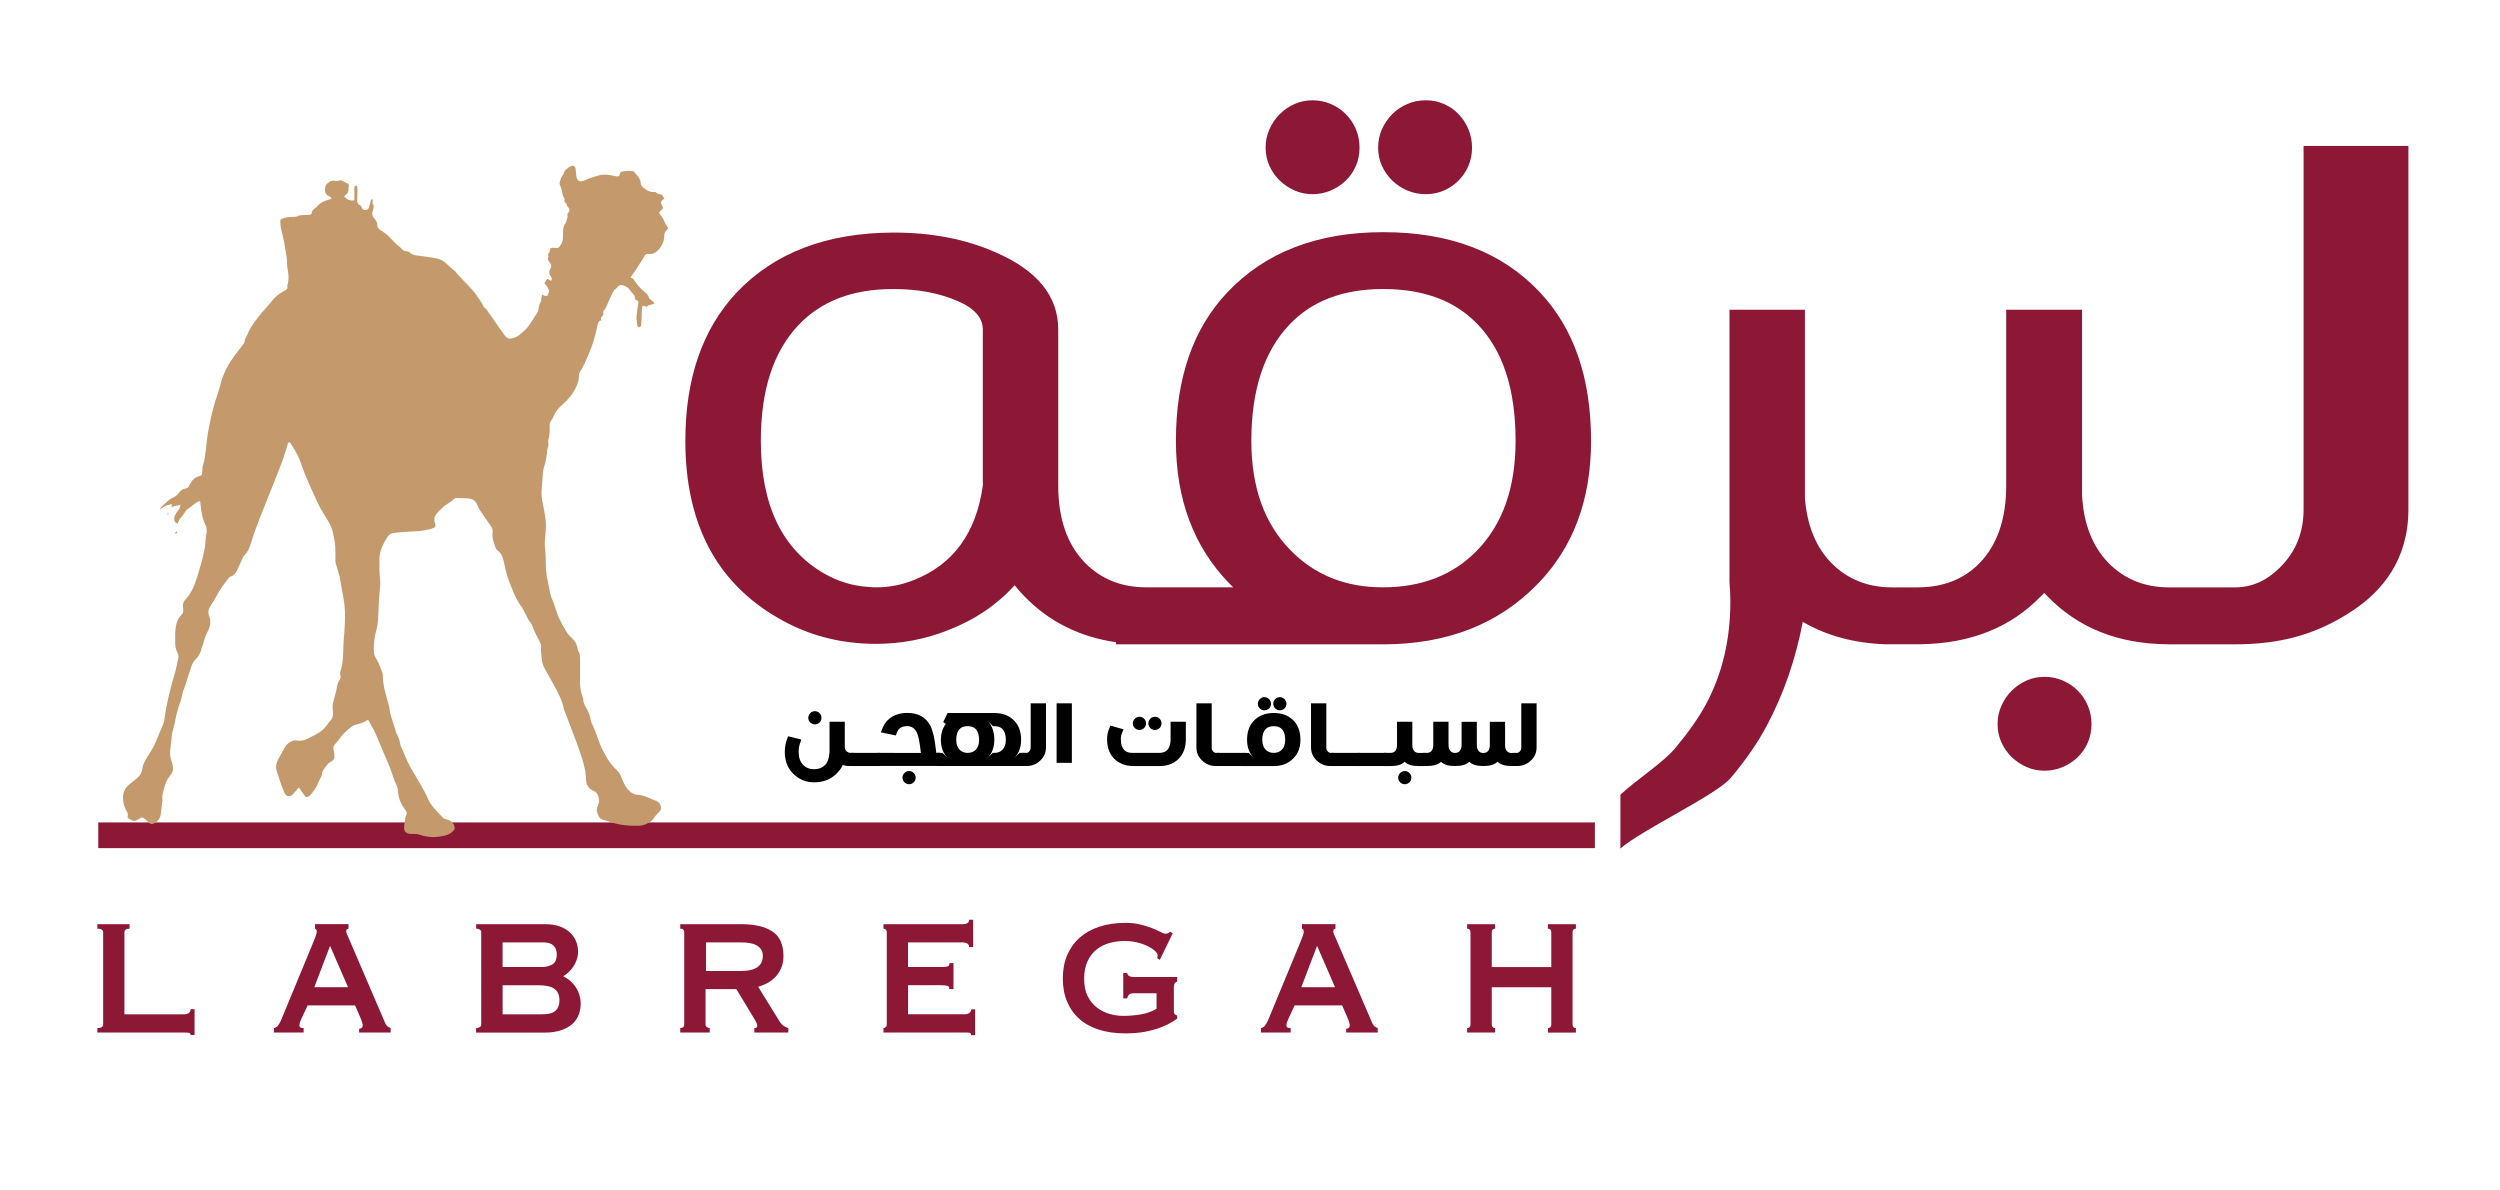 <?xml version="1.0" encoding="utf-8"?>
<!-- Generator: Adobe Illustrator 24.3.0, SVG Export Plug-In . SVG Version: 6.00 Build 0)  -->
<svg version="1.1" id="Layer_1" xmlns="http://www.w3.org/2000/svg" xmlns:xlink="http://www.w3.org/1999/xlink" x="0px" y="0px"
	 viewBox="0 0 595.28 283.46" style="enable-background:new 0 0 595.28 283.46;" xml:space="preserve">
<style type="text/css">
	.st0{fill:#8D1836;}
	.st1{fill:#C49A6C;}
</style>
<path class="st0" d="M304.74,43.01c1.03,0.99,2.21,1.78,3.54,2.36c1.33,0.58,2.75,0.87,4.26,0.87c1.5,0,2.94-0.29,4.31-0.87
	c1.37-0.58,2.57-1.37,3.59-2.36c1.03-0.99,1.83-2.16,2.41-3.49c0.58-1.33,0.87-2.79,0.87-4.36c0-1.57-0.29-3.04-0.87-4.41
	c-0.58-1.37-1.39-2.57-2.41-3.59c-1.03-1.03-2.22-1.83-3.59-2.41c-1.37-0.58-2.81-0.87-4.31-0.87c-1.51,0-2.93,0.29-4.26,0.87
	c-1.33,0.58-2.51,1.39-3.54,2.41c-1.03,1.03-1.85,2.22-2.46,3.59c-0.62,1.37-0.92,2.84-0.92,4.41c0,1.57,0.31,3.03,0.92,4.36
	C302.89,40.85,303.71,42.02,304.74,43.01z"/>
<path class="st0" d="M329.37,55.28c-15.74,0-28.12,4.79-37.16,14.37C284.07,78.27,280,90.04,280,104.95
	c0,13.89,4.21,25.18,12.62,33.87c0.34,0.34,0.68,0.68,1.03,1.03h-20.73c-5.89,0-10.74-1.95-14.58-5.85
	c-4.24-4.38-6.36-10.5-6.36-18.37V78.47c0-7.94-4.96-14.06-14.88-18.37c-7.12-3.15-15.19-4.72-24.22-4.72h-0.31
	c-15.81,0.07-28.19,4.82-37.16,14.27c-8.14,8.69-12.22,20.46-12.22,35.31c0,19.64,7.36,33.7,22.07,42.19
	c6.09,3.56,12.76,5.58,20.02,6.06c1.09,0.07,2.19,0.1,3.28,0.1c6.02,0,11.77-1.09,17.24-3.28c6.23-2.39,11.5-5.95,15.81-10.67
	c0.68,0.89,1.44,1.74,2.26,2.57c5.85,6.07,13.14,9.72,21.86,10.99v0.51h63.54c15.26,0,27.54-4.79,36.85-14.37
	c8.48-8.69,12.73-20.05,12.73-34.08c0-14.99-4.07-26.79-12.21-35.41C357.67,60.03,345.25,55.28,329.37,55.28z M234.02,115.63
	c-1.57,11.29-7.05,18.78-16.42,22.48c-2.87,1.16-5.85,1.74-8.93,1.74c-0.62,0-1.23-0.03-1.85-0.1c-3.69-0.21-7.22-1.27-10.57-3.18
	c-10.06-5.81-15.09-16.35-15.09-31.61c0-12.04,2.98-21.21,8.93-27.51c5.41-5.75,12.9-8.62,22.48-8.62h0.31
	c5.75,0,10.81,0.96,15.19,2.87c3.97,1.71,5.95,3.97,5.95,6.77V115.63z M351.65,131.13c-5.68,5.82-13.14,8.72-22.38,8.72
	c-8.97,0-16.32-2.98-22.07-8.93c-6.16-6.29-9.24-14.95-9.24-25.97c0-12.04,3.01-21.25,9.03-27.61c5.34-5.68,12.79-8.52,22.38-8.52
	c9.72,0,17.24,2.84,22.58,8.52c5.95,6.23,8.93,15.43,8.93,27.61C360.88,116.11,357.81,124.83,351.65,131.13z"/>
<path class="st0" d="M331.53,43.01c1.03,0.99,2.22,1.78,3.59,2.36c1.37,0.58,2.84,0.87,4.41,0.87c1.5,0,2.93-0.29,4.26-0.87
	c1.34-0.58,2.5-1.37,3.49-2.36c0.99-0.99,1.78-2.16,2.36-3.49c0.58-1.33,0.87-2.79,0.87-4.36c0-1.57-0.29-3.04-0.87-4.41
	c-0.58-1.37-1.37-2.57-2.36-3.59c-0.99-1.03-2.16-1.83-3.49-2.41c-1.33-0.58-2.75-0.87-4.26-0.87c-1.57,0-3.05,0.29-4.41,0.87
	c-1.37,0.58-2.57,1.39-3.59,2.41c-1.03,1.03-1.85,2.22-2.46,3.59c-0.62,1.37-0.92,2.84-0.92,4.41c0,1.57,0.31,3.03,0.92,4.36
	C329.68,40.85,330.5,42.02,331.53,43.01z"/>
<path class="st0" d="M494.73,164.44c-1.03-1.03-2.22-1.83-3.59-2.41c-1.37-0.58-2.81-0.87-4.31-0.87c-1.51,0-2.93,0.29-4.26,0.87
	c-1.33,0.58-2.51,1.39-3.54,2.41c-1.03,1.03-1.85,2.22-2.46,3.59c-0.62,1.37-0.92,2.84-0.92,4.41c0,1.57,0.31,3.03,0.92,4.36
	c0.62,1.33,1.44,2.5,2.46,3.49c1.03,0.99,2.21,1.78,3.54,2.36c1.33,0.58,2.75,0.87,4.26,0.87c1.5,0,2.94-0.29,4.31-0.87
	c1.37-0.58,2.57-1.37,3.59-2.36c1.03-0.99,1.83-2.16,2.41-3.49c0.58-1.33,0.87-2.79,0.87-4.36c0-1.57-0.29-3.05-0.87-4.41
	C496.56,166.67,495.76,165.47,494.73,164.44z"/>
<path class="st0" d="M548.51,34.75v86.53c0,5.54-1.88,10.16-5.64,13.86c-3.15,3.15-6.71,4.72-10.67,4.72h-8.83h-6.88
	c-5.82,0-10.64-1.95-14.47-5.85c-3.83-3.97-5.92-9.37-6.26-16.22V73.75h-18.06v41.88c0,7.94-2.12,14.1-6.36,18.48
	c-3.76,3.83-8.69,5.75-14.78,5.75h-6.06c-5.82,0-10.64-1.95-14.47-5.85c-3.7-3.83-5.78-9-6.26-15.5V73.75h-17.96v64.87
	c0.14,1.57,0.21,3.11,0.21,4.62c0,9.1-1.95,17.28-5.85,24.53c-1.71,3.15-4.11,6.57-7.19,10.26c-2.94,3.56-8.9,7.29-13.14,11.19
	v12.84c4.65-4.24,22.93-12.8,26.28-16.84c3.63-4.31,6.5-8.49,8.62-12.52c3.97-7.46,6.81-15.67,8.52-24.63
	c5.61,3.28,12.15,5.06,19.6,5.34h1.23h6.47h0.72v-0.01c11.84-0.15,21.39-3.93,28.64-11.38l0.82-0.82l0.72,0.72
	c7.33,7.6,16.91,11.42,28.74,11.49v0.01h0.31h6.88h8.83c9.92,0,19.02-1.94,28.33-8.26c6.43-4.36,12.92-11.64,12.92-23.87V34.75
	H548.51z"/>
<g>
	<path d="M201.14,177.7c0.02,0.55,0.15,0.93,0.38,1.13c0.28,0.29,0.64,0.44,1.07,0.44h0.65v3.13h-0.84
		c-0.71,0.02-1.29-0.07-1.75-0.29c-0.13,0.52-0.6,1.21-1.42,2.05c-1.38,1.41-3.18,2.12-5.42,2.12c-1.97,0-3.65-0.72-5.04-2.15
		c-1.27-1.31-1.9-3.01-1.9-5.08c0-0.55,0.04-1.08,0.13-1.59c0.08-0.51,0.29-1.23,0.65-2.15l3.15,0.79c-0.31,0.85-0.49,1.44-0.54,1.8
		c-0.06,0.36-0.09,0.75-0.09,1.15c0,1.32,0.35,2.34,1.06,3.07c0.67,0.69,1.53,1.04,2.59,1.04c1.1,0,1.98-0.34,2.64-1.01
		c0.63-0.64,0.98-1.67,1.06-3.09v-7.2h3.63V177.7z M192.46,170.92c0-0.21,0.04-0.42,0.13-0.61c0.08-0.19,0.2-0.36,0.35-0.51
		c0.15-0.15,0.31-0.26,0.5-0.34c0.19-0.08,0.39-0.12,0.59-0.12s0.41,0.04,0.6,0.12c0.19,0.08,0.36,0.19,0.51,0.34
		c0.15,0.15,0.26,0.32,0.34,0.51c0.08,0.19,0.12,0.4,0.12,0.61c0,0.22-0.04,0.43-0.12,0.62c-0.08,0.19-0.19,0.35-0.34,0.49
		c-0.15,0.14-0.32,0.25-0.51,0.33s-0.39,0.12-0.6,0.12s-0.41-0.04-0.59-0.12c-0.19-0.08-0.36-0.19-0.5-0.33
		c-0.15-0.14-0.26-0.3-0.35-0.49C192.51,171.34,192.46,171.14,192.46,170.92z"/>
	<path d="M209.48,179.27v3.13h-6.82v-3.13H209.48z"/>
	<path d="M208.91,182.4v-3.13l10.37,0.01l-0.05-0.35c-0.23-2.11-0.51-3.56-0.85-4.36c-0.48-1.11-1.27-1.67-2.37-1.67
		c-0.42,0-0.8,0.06-1.13,0.17c-0.29,0.11-0.54,0.26-0.75,0.46c-0.12,0.12-0.23,0.25-0.32,0.4c-0.11,0.16-0.28,0.56-0.51,1.19
		l-3.56-0.74c0.38-0.98,0.67-1.64,0.89-1.98c0.22-0.35,0.48-0.67,0.77-0.95c0.58-0.57,1.27-0.99,2.07-1.28
		c0.78-0.28,1.62-0.42,2.54-0.42c2.6,0,4.44,1.01,5.51,3.04c0.59,1.13,1.04,3.07,1.34,5.81l0.07,0.65h0.84v3.13H208.91z
		 M214.89,185.17c0-0.22,0.04-0.42,0.13-0.61c0.08-0.19,0.2-0.36,0.35-0.51c0.15-0.15,0.31-0.26,0.5-0.34
		c0.19-0.08,0.39-0.12,0.59-0.12s0.41,0.04,0.6,0.12c0.19,0.08,0.36,0.19,0.51,0.34c0.15,0.15,0.26,0.32,0.34,0.51
		c0.08,0.19,0.12,0.4,0.12,0.61c0,0.22-0.04,0.43-0.12,0.62s-0.19,0.35-0.34,0.49c-0.15,0.14-0.31,0.25-0.51,0.33
		c-0.19,0.08-0.39,0.12-0.6,0.12s-0.41-0.04-0.59-0.12c-0.19-0.08-0.36-0.19-0.5-0.33c-0.15-0.14-0.26-0.3-0.35-0.49
		S214.89,185.39,214.89,185.17z"/>
	<path d="M242.75,179.27h1.23v3.13h-20.8v-3.13h1.24l1.26,1.26c-1.1-1.14-1.65-2.59-1.65-4.37c0.02-1.54,0.41-2.8,1.18-3.78
		l-0.62-0.45l1.05-2.15h11.15c2,0,3.58,0.62,4.75,1.87c1.07,1.12,1.6,2.63,1.6,4.52c0,1.77-0.55,3.23-1.65,4.37
		C241.5,180.52,241.91,180.1,242.75,179.27z M232.35,173.61c-0.45-0.47-1.1-0.7-1.96-0.7c-0.85,0-1.49,0.23-1.92,0.7
		c-0.52,0.56-0.78,1.41-0.78,2.55c0,1.02,0.27,1.81,0.8,2.35c0.49,0.51,1.13,0.76,1.9,0.76c0.81,0,1.46-0.25,1.95-0.74
		c0.53-0.55,0.8-1.34,0.8-2.37C233.12,175.01,232.86,174.16,232.35,173.61z M236.38,179.27h0.43c0.78,0,1.41-0.25,1.9-0.76
		c0.53-0.54,0.79-1.33,0.79-2.35c0-1.14-0.26-1.99-0.78-2.55c-0.44-0.47-1.08-0.7-1.92-0.7h-0.36l-1.29-1.29
		c1.08,1.13,1.61,2.64,1.61,4.54c0,1.8-0.55,3.26-1.66,4.39L236.38,179.27z"/>
	<path d="M249.06,167.47v10.52c0,1.18-0.43,2.19-1.28,3.03c-0.91,0.92-2.04,1.38-3.38,1.38h-0.99v-3.13h0.99
		c0.22,0,0.43-0.1,0.63-0.3c0.26-0.25,0.39-0.58,0.39-0.98v-10.52H249.06z"/>
	<path d="M255.22,167.47v14.17h-3.63v-14.17H255.22z"/>
	<path d="M266.96,175.19c-0.05,0.25-0.07,0.53-0.07,0.84c0,1.14,0.26,1.98,0.78,2.54c0.45,0.47,1.09,0.7,1.94,0.7h6.4
		c0.85,0,1.49-0.23,1.94-0.7c0.52-0.55,0.78-1.4,0.78-2.54v-4.18h3.63v4.18c0,1.88-0.53,3.39-1.59,4.52
		c-1.17,1.24-2.75,1.86-4.76,1.86h-6.05c-2.01,0-3.59-0.62-4.76-1.86c-1.06-1.13-1.59-2.63-1.59-4.52c0-0.45,0.04-0.9,0.12-1.34
		c0.08-0.45,0.3-1.09,0.66-1.92l3.13,0.89C267.19,174.43,267.01,174.94,266.96,175.19z M269.74,172.25c0-0.21,0.04-0.42,0.13-0.61
		c0.08-0.19,0.2-0.36,0.35-0.51c0.15-0.15,0.31-0.26,0.5-0.34c0.19-0.08,0.39-0.12,0.59-0.12s0.41,0.04,0.6,0.12
		s0.36,0.19,0.51,0.34c0.15,0.15,0.26,0.32,0.34,0.51c0.08,0.19,0.12,0.4,0.12,0.61c0,0.22-0.04,0.43-0.12,0.62
		s-0.19,0.35-0.34,0.49c-0.15,0.14-0.32,0.25-0.51,0.33s-0.39,0.12-0.6,0.12s-0.41-0.04-0.59-0.12c-0.19-0.08-0.36-0.19-0.5-0.33
		c-0.15-0.14-0.26-0.3-0.35-0.49S269.74,172.47,269.74,172.25z M273.43,172.25c0-0.21,0.04-0.42,0.13-0.61
		c0.08-0.19,0.2-0.36,0.35-0.51c0.15-0.15,0.31-0.26,0.5-0.34c0.19-0.08,0.39-0.12,0.59-0.12s0.41,0.04,0.6,0.12
		c0.19,0.08,0.36,0.19,0.51,0.34c0.15,0.15,0.26,0.32,0.34,0.51c0.08,0.19,0.12,0.4,0.12,0.61c0,0.22-0.04,0.43-0.12,0.62
		s-0.19,0.35-0.34,0.49c-0.15,0.14-0.31,0.25-0.51,0.33c-0.19,0.08-0.39,0.12-0.6,0.12s-0.41-0.04-0.59-0.12
		c-0.19-0.08-0.36-0.19-0.5-0.33c-0.15-0.14-0.26-0.3-0.35-0.49S273.43,172.47,273.43,172.25z"/>
	<path d="M288.52,167.47v10.52c0,0.4,0.13,0.73,0.39,0.98c0.2,0.2,0.41,0.3,0.63,0.3h0.81v3.13h-0.81c-1.34,0-2.46-0.46-3.38-1.38
		c-0.85-0.85-1.28-1.86-1.28-3.03v-10.52H288.52z"/>
	<path d="M296.6,179.27v3.13h-6.82v-3.13H296.6z"/>
	<path d="M297.33,179.27c0.84,0.83,1.26,1.25,1.26,1.26c-1.1-1.14-1.65-2.59-1.65-4.37c0-1.89,0.53-3.4,1.59-4.52
		c1.17-1.24,2.76-1.87,4.76-1.87c2.01,0,3.6,0.62,4.77,1.86c1.06,1.12,1.59,2.63,1.59,4.53c0,1.8-0.55,3.26-1.66,4.39
		c-1.2,1.24-2.77,1.86-4.71,1.86h-7.25v-3.13H297.33z M299.5,167.58c0-0.21,0.04-0.42,0.13-0.61c0.08-0.19,0.2-0.36,0.35-0.51
		c0.15-0.15,0.31-0.26,0.5-0.34s0.39-0.12,0.59-0.12c0.21,0,0.41,0.04,0.6,0.12c0.19,0.08,0.36,0.19,0.51,0.34
		c0.15,0.15,0.26,0.32,0.34,0.51c0.08,0.19,0.12,0.4,0.12,0.61c0,0.22-0.04,0.43-0.12,0.62c-0.08,0.19-0.19,0.35-0.34,0.49
		c-0.15,0.14-0.32,0.25-0.51,0.33c-0.19,0.08-0.39,0.12-0.6,0.12c-0.21,0-0.41-0.04-0.59-0.12c-0.19-0.08-0.36-0.19-0.5-0.33
		c-0.15-0.14-0.26-0.3-0.35-0.49C299.54,168.01,299.5,167.81,299.5,167.58z M305.23,173.61c-0.44-0.47-1.09-0.7-1.95-0.7
		c-0.84,0-1.49,0.23-1.92,0.7c-0.53,0.56-0.8,1.41-0.8,2.55c0,1.01,0.27,1.8,0.81,2.35c0.49,0.51,1.13,0.76,1.9,0.76
		c0.81,0,1.46-0.25,1.94-0.74c0.54-0.55,0.81-1.34,0.81-2.37C306.02,175.01,305.76,174.16,305.23,173.61z M303.18,167.58
		c0-0.21,0.04-0.42,0.13-0.61c0.08-0.19,0.2-0.36,0.35-0.51c0.15-0.15,0.31-0.26,0.5-0.34s0.39-0.12,0.59-0.12
		c0.21,0,0.41,0.04,0.6,0.12c0.19,0.08,0.36,0.19,0.51,0.34c0.15,0.15,0.26,0.32,0.34,0.51c0.08,0.19,0.12,0.4,0.12,0.61
		c0,0.22-0.04,0.43-0.12,0.62c-0.08,0.19-0.19,0.35-0.34,0.49c-0.15,0.14-0.32,0.25-0.51,0.33c-0.19,0.08-0.39,0.12-0.6,0.12
		c-0.21,0-0.41-0.04-0.59-0.12c-0.19-0.08-0.36-0.19-0.5-0.33c-0.15-0.14-0.26-0.3-0.35-0.49
		C303.22,168.01,303.18,167.81,303.18,167.58z"/>
	<path d="M315.81,167.47v10.52c0,0.4,0.13,0.73,0.39,0.98c0.2,0.2,0.41,0.3,0.63,0.3h0.81v3.13h-0.81c-1.34,0-2.46-0.46-3.38-1.38
		c-0.85-0.85-1.28-1.86-1.28-3.03v-10.52H315.81z"/>
	<path d="M323.89,179.27v3.13h-6.82v-3.13H323.89z"/>
	<path d="M330.14,179.27v3.13h-6.82v-3.13H330.14z"/>
	<path d="M329.56,182.4v-3.13h1.53c0.46,0,0.82-0.13,1.08-0.4c0.32-0.33,0.48-0.83,0.48-1.51v-5.51h3.64v5.73
		c0.03,0.55,0.19,0.98,0.47,1.28c0.27,0.28,0.62,0.42,1.05,0.42h1.58v3.13h-1.58c-1.58,0-2.69-0.35-3.34-1.04
		c-0.66,0.69-1.79,1.04-3.39,1.04H329.56z M332.92,185.17c0-0.22,0.04-0.42,0.13-0.61c0.08-0.19,0.2-0.36,0.35-0.51
		c0.15-0.15,0.31-0.26,0.5-0.34c0.19-0.08,0.39-0.12,0.59-0.12c0.21,0,0.41,0.04,0.6,0.12c0.19,0.08,0.36,0.19,0.51,0.34
		c0.15,0.15,0.26,0.32,0.34,0.51c0.08,0.19,0.12,0.4,0.12,0.61c0,0.22-0.04,0.43-0.12,0.62c-0.08,0.19-0.19,0.35-0.34,0.49
		c-0.15,0.14-0.31,0.25-0.51,0.33s-0.39,0.12-0.6,0.12c-0.21,0-0.41-0.04-0.59-0.12c-0.19-0.08-0.36-0.19-0.5-0.33
		c-0.15-0.14-0.26-0.3-0.35-0.49C332.97,185.6,332.92,185.39,332.92,185.17z"/>
	<path d="M360.81,179.27v3.13h-0.89c-1.58,0-2.69-0.35-3.34-1.04c-0.66,0.69-1.79,1.04-3.39,1.04c-1.58,0-2.68-0.34-3.32-1.01
		c-0.68,0.68-1.82,1.01-3.42,1.01c-1.58,0-2.68-0.34-3.32-1.01c-0.68,0.68-1.82,1.01-3.42,1.01h-0.89v-3.13h0.89
		c0.46,0,0.83-0.13,1.09-0.4c0.32-0.33,0.48-0.83,0.48-1.51v-5.51h3.63v5.51c0,0.67,0.16,1.17,0.48,1.5
		c0.27,0.28,0.62,0.42,1.05,0.42c0.46,0,0.82-0.13,1.08-0.4c0.33-0.34,0.5-0.84,0.5-1.51v-5.51h3.63v5.51c0,0.67,0.16,1.17,0.48,1.5
		c0.27,0.28,0.62,0.42,1.05,0.42c0.46,0,0.82-0.13,1.08-0.4c0.32-0.33,0.48-0.83,0.48-1.51v-5.51h3.64v5.73
		c0.03,0.55,0.19,0.98,0.47,1.28c0.27,0.28,0.62,0.42,1.05,0.42H360.81z"/>
	<path d="M365.88,167.47v10.52c0,1.18-0.43,2.19-1.28,3.03c-0.91,0.92-2.04,1.38-3.38,1.38h-0.99v-3.13h0.99
		c0.22,0,0.43-0.1,0.63-0.3c0.26-0.25,0.39-0.58,0.39-0.98v-10.52H365.88z"/>
</g>
<rect x="23.4" y="195.83" class="st0" width="356.36" height="6.12"/>
<path class="st1" d="M158.83,53.88c-0.18-0.25-0.38-0.5-0.48-0.78c-0.26-0.71-0.6-1.38-1.11-1.97c-0.38-0.44-0.3-0.7,0.18-1.07
	c0.51-0.39,0.55-0.71,0.17-1.25c-0.34-0.48-0.26-0.92,0.23-1.25c0.13-0.09,0.25-0.19,0.37-0.29c-0.23-0.33-0.42-0.6-0.66-0.95
	c-0.43-0.08-0.99-0.09-1.37-0.53c-0.06-0.07-0.23-0.08-0.35-0.07c-1.1,0.09-1.93-0.47-2.69-1.1c-0.28-0.23-0.6-0.63-0.57-0.92
	c0.06-0.46-0.13-0.79-0.29-1.16c-0.28-0.66-0.93-1.06-1.28-1.67c-0.03-0.05-0.13-0.08-0.2-0.09c-0.44-0.04-0.87-0.11-1.31-0.1
	c-0.39,0.01-0.77,0.11-1.16,0.15c-0.39,0.03-0.63,0.16-0.71,0.57c-0.11,0.57-0.31,0.68-0.92,0.58c-0.44-0.07-0.86-0.19-1.3-0.26
	c-1.02-0.17-2.02-0.23-3.05,0.1c-1,0.32-2.02,0.59-2.96,1.06c-0.19,0.1-0.41,0.17-0.62,0.23c-0.73,0.19-1.26-0.11-1.45-0.81
	c-0.05-0.2-0.09-0.41-0.11-0.62c-0.05-0.47-0.07-0.93-0.12-1.4c-0.09-0.73-0.67-1.04-1.3-0.64c-0.7,0.43-1.4,0.88-1.58,1.75
	c-0.02,0.11-0.11,0.21-0.18,0.3c-0.38,0.47-0.56,1.03-0.72,1.6c-0.09,0.32-0.06,0.58,0.08,0.88c0.17,0.36,0.33,0.74,0.39,1.13
	c0.11,0.65,0.19,1.29,0.59,1.85c0.07,0.1,0.08,0.28,0.06,0.41c-0.06,0.36-0.01,0.65,0.36,0.84c0.07,0.04,0.16,0.15,0.16,0.22
	c-0.04,0.39,0.25,0.58,0.46,0.84c0.31,0.38,0.3,0.77-0.03,1.15c-0.2,0.23-0.38,0.42-0.22,0.75c0.06,0.12-0.02,0.31-0.05,0.47
	c-0.03,0.16-0.08,0.31-0.13,0.46c-0.1,0.31-0.12,0.67-0.31,0.9c-0.65,0.77-0.56,1.66-0.59,2.54c-0.01,0.4,0.03,0.79-0.02,1.18
	c-0.1,0.84-0.5,1.55-1.15,2.14c-0.37-0.02-0.76-0.05-1.15-0.06c-0.55-0.01-0.83,0.15-0.83,0.67c0,0.41-0.21,0.63-0.43,0.81
	c0.03,0.32,0.14,0.62,0.04,0.81c-0.19,0.37-0.04,0.62,0.16,0.9c0.12,0.17,0.2,0.38,0.34,0.54c0.34,0.39,0.26,0.82,0.06,1.19
	c-0.35,0.64-0.44,1.23,0.04,1.85c0.24,0.31,0.42,0.7,0.1,1.08c-0.43,0.05-0.59-0.6-1.02-0.35c-0.2,0.33-0.37,0.62-0.57,0.96
	c0.18,0.21,0.38,0.42,0.55,0.64c0.46,0.6,0.71,1.23,0.35,1.97c-0.23,0.48-0.49,0.57-0.99,0.29c-0.12-0.06-0.24-0.12-0.43-0.21
	c-0.08,0.28-0.15,0.5-0.19,0.72c-0.06,0.32,0.01,0.7-0.15,0.96c-0.43,0.67-0.46,1.41-0.62,2.13c-0.06,0.26-0.22,0.51-0.36,0.75
	c-0.11,0.2-0.28,0.38-0.4,0.58c-0.77,1.2-1.44,2.47-2.54,3.45c-0.74,0.66-1.43,1.37-2.43,1.69c-1.22,0.39-1.64,0.26-2.37-0.72
	c-0.1-0.13-0.18-0.28-0.28-0.41c-0.41-0.58-0.83-1.16-1.24-1.74c-0.75-1.07-1.5-2.14-2.24-3.22c-0.25-0.37-0.44-0.78-0.88-1.02
	c-0.17-0.09-0.25-0.33-0.35-0.51c-0.18-0.3-0.33-0.62-0.52-0.91c-0.27-0.42-0.54-0.83-0.84-1.24c-0.4-0.56-0.79-1.13-1.25-1.64
	c-1.03-1.13-2.11-2.22-3.17-3.33c-0.21-0.23-0.4-0.48-0.6-0.72c-0.12-0.15-0.24-0.3-0.38-0.43c-0.65-0.57-1.34-1.1-1.95-1.71
	c-0.66-0.65-1.46-1.09-2.34-1.27c-1.55-0.32-3.14-0.52-4.71-0.72c-0.63-0.08-1.2-0.19-1.66-0.65c-0.22-0.23-0.49-0.32-0.84-0.35
	c-0.47-0.04-0.93-0.22-1.24-0.66c-0.2-0.28-0.53-0.47-0.8-0.71c-0.2-0.17-0.41-0.32-0.59-0.51c-0.49-0.5-0.98-1-1.45-1.52
	c-0.63-0.69-1.45-1.17-2.22-1.69c-0.4-0.27-0.66-0.59-0.65-1.03c0.02-0.63-0.24-1.15-0.65-1.59c-0.56-0.6-0.72-1.25-0.42-2.01
	c0.1-0.26,0.15-0.54,0.19-0.82c0.02-0.15,0.05-0.38-0.04-0.46c-0.32-0.3-0.25-0.63-0.18-0.98c0.03-0.14-0.04-0.29-0.06-0.43
	c-0.37,0.02-0.38,0.26-0.43,0.46c-0.13,0.48-0.23,0.96-0.38,1.44c-0.15,0.49-0.42,0.64-0.89,0.71c-0.49,0.07-0.62-0.24-0.81-0.56
	c-0.13-0.24-0.29-0.53-0.52-0.64c-0.47-0.25-0.63-0.58-0.61-1.07c0.04-0.92,0.06-1.83,0.07-2.75c0-0.21-0.03-0.43-0.11-0.62
	c-0.09-0.23-0.39-0.26-0.53-0.06c-0.09,0.12-0.12,0.3-0.12,0.46c0,0.8,0.02,1.6,0.03,2.4c0,0.18-0.04,0.35-0.07,0.52
	c-1.03,0.16-1.73-0.27-2.38-0.9c0.08-0.11,0.12-0.21,0.19-0.26c0.62-0.41,0.94-0.94,0.85-1.68c-0.01-0.11,0.04-0.23,0.06-0.35
	c0.09-0.56,0.02-0.68-0.51-0.94c-0.37-0.18-0.73-0.38-1.1-0.55c-0.27-0.12-0.54-0.2-0.83,0c-0.13,0.09-0.38,0.12-0.53,0.07
	c-0.89-0.26-1.61,0.05-2.19,0.65c-0.74,0.76-0.75,2.48,0.4,2.94c0.25,0.1,0.46,0.31,0.7,0.47c-0.11,0.12-0.15,0.19-0.21,0.22
	c-0.08,0.05-0.18,0.07-0.27,0.09c-1.14,0.29-2.18,0.72-2.95,1.63c-0.15,0.18-0.35,0.33-0.55,0.47c-0.42,0.29-0.73,0.63-0.78,1.14
	c-0.03,0.33-0.23,0.44-0.55,0.45c-0.61,0.02-1.23,0.03-1.84,0.07c-0.26,0.02-0.56,0.04-0.78,0.16c-0.43,0.24-0.88,0.26-1.35,0.26
	c-0.81-0.01-1.6,0.09-2.36,0.38c-0.62,0.24-0.6,0.23-0.59,0.86c0.03,1.76,0.71,3.4,0.97,5.12c0.18,1.16,0.41,2.31,0.56,3.48
	c0.11,0.89,0.02,1.8,0.21,2.67c0.27,1.27,0.31,2.51-0.07,3.75c-0.03,0.09-0.05,0.2-0.01,0.27c0.18,0.42-0.02,0.66-0.4,0.85
	c-0.2,0.1-0.37,0.24-0.56,0.35c-1.11,0.64-2.1,1.39-2.84,2.43c-0.28,0.39-0.6,0.74-0.92,1.1c-1.37,1.52-2.69,3.07-3.78,4.78
	c-0.27,0.42-0.5,0.86-0.72,1.31c-0.18,0.35-0.28,0.75-0.48,1.08c-0.24,0.41-0.5,0.78-0.49,1.29c0,0.22-0.2,0.47-0.36,0.68
	c-0.66,0.88-1.36,1.73-2.01,2.62c-1.46,2-2.63,4.14-3.27,6.52c-0.26,0.98-0.5,1.97-0.85,2.92c-1,2.72-1.56,5.54-2.11,8.36
	c-0.31,1.57-0.42,3.17-0.63,4.76c-0.16,1.21-0.25,2.44-0.68,3.6c-0.06,0.15-0.07,0.32-0.08,0.48c-0.04,0.46-0.07,0.93-0.11,1.39
	c-0.03,0.37-0.24,0.57-0.63,0.67c-1.06,0.28-1.8,0.94-2.24,1.9c-0.05,0.11-0.12,0.21-0.16,0.32c-0.16,0.44-0.49,0.68-0.97,0.75
	c-0.61,0.1-1.11,0.4-1.44,0.91c-0.45,0.69-1.11,1.11-1.87,1.43c-0.22,0.09-0.42,0.24-0.6,0.39c-0.45,0.39-0.89,0.8-1.33,1.2
	c-0.34,0.31-0.71,0.6-0.82,1.07c0.87-0.62,1.72-1.25,2.94-1.24c-0.11,0.26-0.18,0.44-0.25,0.62c0.73-0.18,1.41-0.34,2.21-0.53
	c-0.04,0.31-0.02,0.5-0.1,0.65c-0.17,0.31-0.37,0.6-0.59,0.89c-0.38,0.5-0.72,1.02-0.78,1.65c-0.07,0.72,0.22,1.16,0.84,1.28
	c0.27-0.88,0.29-0.86,1.02-1.72c0.34-0.4,0.59-0.86,0.89-1.28c0.09-0.13,0.21-0.26,0.34-0.36c0.57-0.44,1.15-0.87,1.73-1.3
	c0.38-0.28,0.72-0.64,1.34-0.67c0.04,0.31,0.09,0.6,0.12,0.89c0.14,1.69,0.43,3.35,1.2,4.91c0.18,0.37,0.25,0.81,0.25,1.22
	c0,0.51-0.15,1.02-0.21,1.53c-0.08,0.77-0.09,1.55-0.21,2.31c-0.39,2.5-1.16,4.91-1.9,7.32c-0.58,1.91-1.33,3.73-2.76,5.25
	c-0.46,0.49-0.72,1.12-0.56,1.83c0.05,0.23,0.02,0.47,0.04,0.7c0.05,0.45-0.09,0.81-0.44,1.14c-0.88,0.84-1.19,1.96-1.36,3.07
	c-0.17,1.13-0.08,2.3-0.11,3.44c-0.03,0.91,0.17,1.78,0.59,2.59c0.2,0.4,0.24,0.81,0.15,1.23c-0.31,1.33-0.55,2.68-0.95,3.99
	c-1.08,3.58-1.91,7.19-2.42,10.88c-0.05,0.34-0.17,0.69-0.31,1.01c-0.44,1.07-0.93,2.13-1.35,3.21c-0.47,1.19-1.01,2.34-1.73,3.42
	c-0.78,1.19-1.6,2.36-1.81,3.82c-0.15,1.07-0.8,1.9-1.69,2.56c-0.53,0.39-1.03,0.81-1.52,1.23c-0.74,0.64-1.24,1.46-1.34,2.37
	c-0.15,1.38,0.12,2.72,0.85,3.95c0.2,0.35,0.35,0.67,0.23,1.06c-0.09,0.3,0.03,0.5,0.28,0.66c0.19,0.11,0.37,0.23,0.56,0.34
	c0.52,0.32,1.02,0.28,1.51-0.06c0.18-0.13,0.37-0.24,0.55-0.36c0.32-0.22,0.63-0.25,0.94,0c0.43,0.34,0.89,0.66,1.27,1.06
	c0.27,0.29,0.52,0.37,0.9,0.26c0.88-0.24,1.76-1.28,1.85-2.19c0.1-0.98,0.22-1.96,0.34-2.94c0.02-0.21,0.09-0.42,0.06-0.63
	c-0.15-1.33,0.38-2.55,0.73-3.79c0.24-0.84,0.81-1.51,1.31-2.2c0.58-0.8,0.55-1.62,0.34-2.49c-0.05-0.23-0.13-0.46-0.21-0.67
	c-0.34-0.85-0.4-1.74-0.31-2.64c0.13-1.26,0.27-2.53,0.42-3.79c0.03-0.28,0.11-0.55,0.18-0.83c0.15-0.57,0.35-1.13,0.45-1.71
	c0.32-1.79,0.72-3.55,1.39-5.25c0.28-0.72,0.34-1.51,0.55-2.26c0.15-0.52,0.4-1.01,0.57-1.52c0.46-1.41,0.86-2.85,1.36-4.25
	c0.23-0.66,0.49-1.41,0.99-1.87c0.85-0.78,1.28-1.68,1.55-2.72c0.13-0.52,0.41-1.02,0.52-1.54c0.19-0.91,0.55-1.74,0.97-2.58
	c0.58-1.14,0.83-2.35,0.32-3.61c-0.33-0.82-0.2-1.61,0.28-2.36c0.51-0.8,1.05-1.6,1.49-2.44c0.79-1.5,1.79-2.87,2.83-4.21
	c0.1-0.13,0.22-0.29,0.37-0.33c1.17-0.37,1.61-1.31,2.02-2.29c0.31-0.74,0.64-1.48,0.99-2.2c0.13-0.27,0.31-0.54,0.53-0.76
	c0.63-0.63,0.98-1.4,1.25-2.21c0.4-1.21,0.76-2.44,1.2-3.63c0.7-1.88,1.44-3.75,2.18-5.62c0.8-2.02,1.62-4.04,2.42-6.07
	c0.7-1.78,1.42-3.56,2.07-5.36c0.39-1.07,0.67-2.17,1.01-3.25c0.08-0.25,0.11-0.56,0.44-0.67c0.08,0.06,0.16,0.09,0.2,0.14
	c0.91,1.37,1.8,2.74,2.35,4.3c0.44,1.25,0.89,2.49,1.4,3.71c0.88,2.06,1.78,4.12,2.73,6.15c0.46,0.98,0.99,1.94,1.58,2.86
	c1.02,1.59,2.03,3.16,2.26,5.07c0.01,0.11,0.09,0.22,0.11,0.34c0.12,0.81,0.28,1.62,0.32,2.44c0.06,1.15,0.02,2.3,0.04,3.45
	c0,0.21,0.08,0.41,0.14,0.61c0.28,0.97,0.59,1.93,0.84,2.91c0.16,0.64,0.23,1.3,0.34,1.95c0.29,1.67,0.66,3.33,0.84,5.01
	c0.22,2.08,0.09,4.18-0.04,6.27c-0.07,1.05-0.19,2.11-0.22,3.16c-0.07,2.09-0.05,4.19-0.72,6.22c-0.09,0.28-0.12,0.63-0.02,0.89
	c0.15,0.41,0.05,0.75-0.15,1.07c-0.42,0.68-0.65,1.41-0.74,2.2c-0.04,0.39-0.17,0.78-0.27,1.17c-0.21,0.8-0.47,1.59-0.62,2.4
	c-0.09,0.47-0.08,0.98-0.02,1.46c0.11,0.9,0.18,1.76-0.55,2.5c-0.37,0.37-0.64,0.83-0.95,1.25c-0.65,0.88-1.52,1.52-2.47,2.05
	c-0.62,0.34-1.28,0.6-1.89,0.97c-0.87,0.52-1.78,0.63-2.76,0.49c-0.24-0.03-0.51-0.07-0.72,0.01c-0.85,0.29-1.59,0.73-2.04,1.54
	c-0.5,0.91-1.02,1.82-1.52,2.74c-0.5,0.92-0.78,1.88-0.46,2.92c0.57,1.82,1.14,3.64,1.93,5.39c0.29,0.64,1.06,0.85,1.66,0.44
	c0.21-0.15,0.38-0.36,0.56-0.56c0.36-0.4,0.72-0.82,1.15-1.3c0.2,0.28,0.36,0.51,0.51,0.73c0.3,0.43,0.6,0.86,0.89,1.29
	c0.22,0.33,0.49,0.35,0.81,0.15c0.16-0.1,0.35-0.19,0.47-0.33c0.4-0.47,0.8-0.94,1.16-1.45c0.23-0.33,0.4-0.7,0.57-1.06
	c0.23-0.49,0.4-1.01,0.68-1.48c0.24-0.4,0.44-0.77,0.43-1.24c-0.01-0.22,0.1-0.46,0.24-0.65c0.57-0.81,1.02-1.72,2-2.19
	c0.17-0.08,0.33-0.22,0.45-0.37c0.12-0.14,0.25-0.33,0.25-0.49c-0.03-0.6-0.04-1.22-0.19-1.8c-0.14-0.54-0.08-0.96,0.29-1.37
	c0.33-0.37,0.68-0.75,0.96-1.16c0.66-0.98,1.48-1.82,2.41-2.56c0.42-0.33,0.83-0.74,1.32-0.88c1.1-0.31,2.22-0.55,3.22-1.29
	c0.14,0.24,0.25,0.43,0.36,0.63c0.18,0.33,0.36,0.66,0.54,1c0.3,0.56,0.63,1.11,0.88,1.69c0.58,1.32,1.12,2.66,1.68,3.98
	c0.65,1.55,1.35,3.08,1.94,4.64c0.48,1.28,0.8,2.61,1.45,3.83c0.13,0.24,0.19,0.54,0.21,0.82c0.1,1.32,0.34,2.61,1.06,3.77
	c0.25,0.4,0.47,0.82,0.77,1.18c0.29,0.35,0.39,0.69,0.21,1.11c-0.09,0.22-0.18,0.44-0.22,0.67c-0.09,0.56-0.12,1.12-0.24,1.68
	c-0.35,1.7,0.44,2.3,2.05,2.22c0.62-0.03,1.22,0.03,1.81,0.24c1.64,0.56,3.31,0.62,5.01,0.31c1.02-0.19,2.01-0.46,2.74-1.24
	c0.18-0.2,0.4-0.48,0.38-0.71c-0.06-1.09-0.91-1.9-2.05-2.1c-0.25-0.04-0.54-0.15-0.7-0.31c-0.79-0.8-1.58-1.62-2.3-2.48
	c-0.47-0.56-0.92-1.18-1.21-1.84c-1.2-2.8-2.93-5.32-4.41-7.97c-0.84-1.5-1.33-3.12-2.11-4.64c-0.09-0.17-0.12-0.36-0.16-0.54
	c-0.18-0.93-0.42-1.83-0.94-2.65c-0.12-0.19-0.14-0.45-0.21-0.67c-0.15-0.5-0.29-0.99-0.44-1.49c-0.35-1.2-0.87-2.34-0.99-3.61
	c-0.04-0.51-0.2-1.02-0.34-1.51c-0.62-2.19-1.28-4.38-1.26-6.68c0-0.12-0.02-0.24-0.06-0.35c-0.43-1.22-0.87-2.44-1.56-3.56
	c-0.23-0.37-0.43-0.81-0.47-1.24c-0.2-2.01,0.12-3.98,0.65-5.93c0.14-0.49,0.18-1.01,0.26-1.52c0.03-0.23,0.04-0.47,0.05-0.7
	c0.07-1.55,0.14-3.1,0.22-4.65c0.03-0.52,0.07-1.03,0.12-1.55c0.1-1.05,0.26-2.07,0.14-3.15c-0.18-1.65-0.2-3.33-0.16-4.99
	c0.05-1.93,0.91-3.64,1.95-5.26c0.37-0.58,1-0.85,1.67-0.92c1.64-0.16,3.28-0.31,4.92-0.36c1.22-0.04,2.39-0.23,3.56-0.53
	c1.28-0.33,1.41-0.5,1.05-1.72c-0.2-0.66-0.05-1.24,0.33-1.74c0.44-0.59,0.97-1.12,1.51-1.63c0.83-0.8,1.96-1.25,2.77-2.09
	c0.15-0.16,0.49-0.21,0.74-0.21c0.86,0,1.72,0.04,2.57,0.09c0.88,0.05,1.62,0.36,2.04,1.16c0.26,0.51,0.44,1.06,0.75,1.53
	c0.82,1.25,1.69,2.48,2.55,3.71c0.33,0.48,0.62,0.98,0.54,1.57c-0.18,1.36,0.29,2.6,0.73,3.85c0.07,0.19,0.2,0.4,0.36,0.51
	c0.87,0.6,1.27,1.44,1.5,2.42c0.39,1.67,0.69,3.36,1.33,4.98c0.87,2.17,1.62,4.38,3.11,6.27c0.03,0.04,0.05,0.08,0.07,0.12
	c0.48,0.92,0.95,1.85,1.43,2.77c0.08,0.14,0.19,0.27,0.28,0.41c0.19,0.27,0.42,0.52,0.56,0.82c0.24,0.54,0.4,1.11,0.65,1.64
	c0.33,0.72,0.73,1.42,1.08,2.14c0.19,0.4,0.49,0.84,0.45,1.23c-0.1,1.05,0.05,2.06,0.14,3.09c0.07,0.81,0.31,1.57,0.7,2.28
	c0.75,1.35,1.52,2.69,2.25,4.04c0.98,1.81,1.97,3.62,2.34,5.67c0.03,0.16,0.11,0.31,0.17,0.46c1.15,3.03,2.36,6.03,3.43,9.08
	c0.82,2.34,1.59,4.71,1.67,7.2c0.04,1.3,0.58,2.16,1.82,2.71c0.95,0.42,1.2,1.35,1.27,2.24c0.04,0.55-0.23,1.14-0.42,1.69
	c-0.1,0.3-0.2,0.57-0.09,0.88c0.09,0.27,0.14,0.55,0.24,0.81c0.22,0.64,0.65,1.09,1.34,1.29c0.57,0.16,1.14,0.3,1.69,0.49
	c2.18,0.77,4.44,0.93,6.75,0.88c0.9-0.02,1.68-0.35,2.42-0.77c0.39-0.22,0.79-0.53,1.02-0.9c0.41-0.66,0.94-1.2,1.48-1.74
	c0.11-0.12,0.23-0.26,0.27-0.4c0.22-0.91-0.28-1.8-1.2-2.16c-0.63-0.25-1.29-0.46-1.9-0.76c-0.8-0.39-1.64-0.62-2.54-0.66
	c-0.53-0.02-0.98-0.25-1.41-0.55c-1.14-0.81-1.67-1.99-2.17-3.2c-0.25-0.61-0.47-1.28-0.91-1.74c-1.03-1.07-2.09-2.12-2.77-3.44
	c-0.55-1.05-1.19-2.07-1.59-3.17c-0.57-1.6-1.15-3.2-1.87-4.74c-0.16-0.34-0.29-0.71-0.35-1.07c-0.14-0.95-0.51-1.81-0.98-2.64
	c-0.38-0.68-0.78-1.37-0.76-2.18c0-0.13-0.07-0.27-0.12-0.4c-0.46-1.3-0.7-2.63-0.65-4.01c0.04-1.1,0.01-2.21,0.01-3.31
	c0-0.68,0.04-1.36-0.01-2.04c-0.04-0.54,0.01-1.11-0.37-1.6c-0.12-0.15-0.13-0.39-0.18-0.6c-0.19-0.89-0.48-1.72-1.17-2.39
	c-0.51-0.5-1.07-1-1.44-1.6c-0.72-1.17-1.39-2.38-1.95-3.63c-0.47-1.05-0.75-2.18-1.14-3.27c-0.23-0.64-0.57-1.25-0.74-1.91
	c-0.3-1.18-0.46-2.4-0.74-3.59c-0.31-1.27-0.39-2.55-0.43-3.84c-0.04-1.1,0.01-2.22-0.14-3.31c-0.21-1.51-0.02-3,0.12-4.49
	c0.16-1.62-0.04-3.19-0.33-4.75c-0.31-1.62-0.74-3.22-0.65-4.88c0.07-1.27,0.17-2.53,0.28-3.8c0.06-0.61,0.09-1.24,0.29-1.81
	c0.39-1.08,0.5-2.2,0.73-3.31c0.08-0.39-0.02-0.83,0.14-1.18c0.23-0.51,0.19-1.01,0.16-1.52c-0.01-0.16-0.05-0.34,0-0.49
	c0.36-1.14,0.35-2.32,0.33-3.49c0-0.42,0.08-0.77,0.34-1.12c0.23-0.3,0.43-0.64,0.56-0.99c0.46-1.18,1.29-2.1,2.24-2.93
	c1.23-1.08,2.25-2.3,2.99-3.74c0.47-0.92,0.83-1.87,0.82-2.9c0-0.44,0.13-0.83,0.34-1.21c0.39-0.68,0.8-1.35,1.12-2.06
	c0.56-1.23,1.09-2.47,1.56-3.73c0.34-0.9,0.61-1.84,0.86-2.77c0.25-0.91,0.43-1.83,0.65-2.75c0.1-0.41,0.3-0.74,0.9-0.83
	c-0.38-0.42-0.15-0.69,0.12-0.96c0.25-0.25,0.4-0.51,0.22-0.88c-0.05-0.11,0.01-0.35,0.11-0.43c0.41-0.34,0.58-0.79,0.78-1.25
	c0.44-1.05,0.92-2.08,1.41-3.1c0.13-0.27,0.31-0.57,0.55-0.73c0.25-0.17,0.43-0.34,0.6-0.58c0.3-0.41,0.84-0.57,1.31-0.38
	c0.61,0.24,1.21,0.5,1.59,1.08c0.24,0.38,0.57,0.7,0.86,1.05c0.21,0.26,0.43,0.51,0.34,0.89c-0.06,0.25,0.09,0.38,0.33,0.47
	c0.56,0.22,0.55,0.23,0.48,0.76c-0.14,1.07-0.33,2.14-0.4,3.22c-0.04,0.67,0.08,1.35,0.16,2.03c0.03,0.23,0.15,0.47,0.46,0.47
	c0.35,0,0.45-0.28,0.48-0.53c0.06-0.54,0.09-1.08,0.11-1.62c0.03-0.75,0.02-1.5,0.06-2.26c0.01-0.22,0.1-0.43,0.17-0.71
	c0.36,0.1,0.63,0.17,0.95,0.26c0.28-0.34,0.68-0.46,1.14-0.5c0.23-0.02,0.45-0.2,0.78-0.36c-0.38-0.35-0.66-0.6-0.94-0.86
	c-0.17-0.16-0.43-0.32-0.46-0.52c-0.12-0.7-0.72-1.09-1.19-1.46c-0.87-0.69-1.51-1.53-2.12-2.4c-0.27-0.38-0.46-0.81-1.06-0.84
	c0.51-0.74,1-1.42,1.45-2.11c0.47-0.71,0.92-1.44,1.38-2.16c0.14-0.22,0.32-0.43,0.41-0.67c0.21-0.59,0.62-0.78,1.24-0.71
	c0.89,0.1,1.53-0.31,2.12-0.91c0.98-1,1.45-2.19,1.47-3.52c0.01-0.53,0.19-0.88,0.55-1.24C159.14,54.47,159.12,54.28,158.83,53.88z"
	/>
<path class="st1" d="M42.16,126.74c0.01-0.05-0.06-0.11-0.11-0.21c-0.16,0.15-0.29,0.26-0.48,0.44
	C41.96,127.1,42.13,127.01,42.16,126.74z"/>
<path class="st1" d="M39.96,122.07c-0.02,0.15-0.04,0.31-0.06,0.46c0.05,0.01,0.1,0.01,0.15,0.02c0.02-0.16,0.03-0.31,0.05-0.47
	C40.06,122.08,40.01,122.07,39.96,122.07z"/>
<g>
	<path class="st0" d="M30.85,220.06v1.06c-0.81,0-1.22,0.29-1.22,0.88v19.52h14.27c0.42,0,0.77-0.11,1.06-0.32
		c0.28-0.21,0.42-0.52,0.42-0.91h0.95v6.16h-0.95c0-0.31-0.14-0.49-0.42-0.53c-0.28-0.04-0.63-0.06-1.06-0.06H23.18v-1.06
		c0.92,0,1.38-0.29,1.38-0.88V222c0-0.59-0.46-0.88-1.38-0.88v-1.06H30.85z"/>
	<path class="st0" d="M65.21,244.8c0.42-0.08,0.77-0.3,1.03-0.67c0.26-0.37,0.47-0.71,0.61-1.03l7.88-19.05
		c0.21-0.55,0.38-0.99,0.5-1.32s0.19-0.65,0.19-0.97c0-0.23-0.04-0.38-0.13-0.44c-0.09-0.06-0.19-0.13-0.29-0.21v-1.06h7.98v1.06
		c-0.11,0.08-0.22,0.14-0.34,0.18c-0.12,0.04-0.19,0.2-0.19,0.47c0,0.23,0.08,0.52,0.24,0.85s0.33,0.71,0.5,1.14l8.56,19.93
		c0.18,0.35,0.37,0.61,0.58,0.76c0.21,0.16,0.44,0.27,0.69,0.35v1.06h-7.51v-0.88c0.18,0,0.36-0.06,0.56-0.18
		c0.19-0.12,0.29-0.33,0.29-0.64c0-0.23-0.04-0.45-0.11-0.65c-0.07-0.19-0.16-0.45-0.26-0.76l-1.43-3.34H73.25l-1.48,3.17
		c-0.14,0.31-0.26,0.6-0.34,0.85c-0.09,0.25-0.13,0.48-0.13,0.67c0,0.31,0.09,0.51,0.26,0.59c0.18,0.08,0.42,0.12,0.74,0.12v1.06
		h-7.08V244.8z M82.87,235.07l-4.28-9.85l-3.75,9.85H82.87z"/>
	<path class="st0" d="M114.6,222c0-0.31-0.13-0.54-0.4-0.67c-0.26-0.14-0.54-0.21-0.82-0.21v-1.06h16.44c1.34,0,2.49,0.18,3.46,0.53
		c0.97,0.35,1.78,0.83,2.43,1.44c0.65,0.61,1.14,1.3,1.45,2.08c0.32,0.78,0.48,1.6,0.48,2.46c0,0.7-0.11,1.36-0.32,1.96
		c-0.21,0.61-0.48,1.15-0.82,1.64c-0.34,0.49-0.71,0.93-1.11,1.32c-0.41,0.39-0.82,0.7-1.24,0.94v0.06
		c0.49,0.23,0.99,0.55,1.48,0.94c0.49,0.39,0.93,0.86,1.32,1.41c0.39,0.55,0.7,1.17,0.95,1.88c0.25,0.7,0.37,1.47,0.37,2.29
		c0,0.94-0.16,1.82-0.48,2.64c-0.32,0.82-0.82,1.54-1.51,2.17c-0.69,0.63-1.59,1.12-2.7,1.5c-1.11,0.37-2.44,0.56-3.99,0.56h-16.23
		v-1.06c0.28,0,0.56-0.07,0.82-0.21c0.26-0.14,0.4-0.36,0.4-0.67V222z M129.08,230.26c0.85,0,1.64-0.2,2.38-0.59
		c0.74-0.39,1.11-1.19,1.11-2.4c0-0.63-0.11-1.12-0.32-1.5c-0.21-0.37-0.48-0.66-0.79-0.88c-0.32-0.21-0.69-0.35-1.11-0.41
		s-0.85-0.09-1.27-0.09h-9.41v5.86H129.08z M128.98,241.52c1.62,0,2.73-0.29,3.33-0.88c0.6-0.59,0.9-1.41,0.9-2.46
		c0-1.21-0.39-2.11-1.16-2.7c-0.78-0.59-2.08-0.88-3.91-0.88h-8.46v6.92H128.98z"/>
	<path class="st0" d="M176.56,220.06c3.14,0,5.59,0.58,7.35,1.73c1.76,1.15,2.64,3.12,2.64,5.89c0,1.06-0.18,1.99-0.53,2.81
		c-0.35,0.82-0.82,1.53-1.4,2.14c-0.58,0.61-1.23,1.09-1.93,1.47c-0.71,0.37-1.43,0.66-2.17,0.85l5.18,8.38
		c0.28,0.43,0.59,0.75,0.93,0.97c0.33,0.21,0.7,0.38,1.08,0.5v1.06h-8.09v-1.06c0.46,0,0.69-0.18,0.69-0.53c0-0.39-0.26-1-0.79-1.82
		l-4.18-6.92H168v8.38c0,0.31,0.11,0.54,0.34,0.67c0.23,0.14,0.45,0.21,0.66,0.21v1.06h-7.03v-1.06c0.63,0,0.95-0.29,0.95-0.88V222
		c0-0.59-0.32-0.88-0.95-0.88v-1.06H176.56z M176.46,231.2c3.45,0,5.18-1.21,5.18-3.63c0-0.98-0.41-1.75-1.24-2.32
		c-0.83-0.57-2.14-0.85-3.94-0.85h-8.35v6.8H176.46z"/>
	<path class="st0" d="M230.75,225.51c0-0.74-0.55-1.11-1.64-1.11h-12.9v5.86h8.14c0.6,0,1.04-0.05,1.32-0.15
		c0.28-0.1,0.42-0.36,0.42-0.79h0.95v6.21H226c0.11-0.43-0.04-0.69-0.42-0.79c-0.39-0.1-0.93-0.15-1.64-0.15h-7.72v6.92h13.54
		c0.42,0,0.77-0.11,1.06-0.32c0.28-0.21,0.42-0.5,0.42-0.85h0.95v6.16h-0.95c0-0.35-0.14-0.55-0.42-0.59
		c-0.28-0.04-0.63-0.06-1.06-0.06h-19.4v-1.06c0.18,0,0.35-0.07,0.53-0.21c0.18-0.14,0.26-0.36,0.26-0.67V222
		c0-0.31-0.09-0.54-0.26-0.67c-0.18-0.14-0.35-0.21-0.53-0.21v-1.06h18.77c1.09,0,1.64-0.35,1.64-1.06h0.95v6.51H230.75z"/>
	<path class="st0" d="M276.17,228.56l-0.63-0.41c0.07-0.39,0.11-0.61,0.11-0.64c0-0.35-0.23-0.73-0.69-1.14
		c-0.46-0.41-1.06-0.79-1.8-1.14c-0.74-0.35-1.58-0.64-2.51-0.85c-0.93-0.21-1.88-0.32-2.83-0.32c-1.3,0-2.54,0.17-3.7,0.5
		c-1.16,0.33-2.19,0.86-3.07,1.58c-0.88,0.72-1.59,1.65-2.11,2.79c-0.53,1.13-0.79,2.52-0.79,4.16s0.28,3.02,0.85,4.13
		c0.56,1.11,1.3,2.01,2.19,2.7c0.9,0.68,1.89,1.18,2.99,1.5c1.09,0.31,2.15,0.47,3.17,0.47c1.52,0,2.95-0.12,4.31-0.35
		c1.36-0.23,2.6-0.68,3.73-1.35v-3.69h-5.45c-0.39,0-0.72,0.09-1,0.26c-0.28,0.18-0.46,0.5-0.53,0.97h-0.95v-6.04h0.95
		c0.07,0.39,0.25,0.64,0.53,0.76c0.28,0.12,0.62,0.18,1,0.18h10.36v1.06c-0.32,0.16-0.53,0.33-0.63,0.53
		c-0.11,0.2-0.16,0.49-0.16,0.88v5.57c0,0.35,0.04,0.6,0.13,0.73c0.09,0.14,0.31,0.28,0.66,0.44v0.7c-0.32,0.23-0.82,0.56-1.51,0.97
		c-0.69,0.41-1.55,0.81-2.59,1.2c-1.04,0.39-2.25,0.71-3.62,0.97c-1.37,0.25-2.91,0.38-4.6,0.38c-2.29,0-4.36-0.28-6.21-0.85
		s-3.42-1.42-4.71-2.55c-1.29-1.13-2.27-2.51-2.96-4.13c-0.69-1.62-1.03-3.47-1.03-5.54c0-2.07,0.34-3.92,1.03-5.54
		c0.69-1.62,1.67-3.01,2.96-4.16c1.29-1.15,2.85-2.03,4.71-2.64s3.92-0.91,6.21-0.91c1.37,0,2.59,0.14,3.65,0.41
		c1.06,0.27,1.97,0.57,2.75,0.88c0.81,0.31,1.46,0.61,1.96,0.88c0.49,0.27,0.86,0.41,1.11,0.41c0.28,0,0.49-0.03,0.63-0.09
		c0.14-0.06,0.32-0.19,0.53-0.38l0.63,0.35L276.17,228.56z"/>
	<path class="st0" d="M300.23,244.8c0.42-0.08,0.77-0.3,1.03-0.67c0.26-0.37,0.47-0.71,0.61-1.03l7.88-19.05
		c0.21-0.55,0.38-0.99,0.5-1.32c0.12-0.33,0.18-0.65,0.18-0.97c0-0.23-0.04-0.38-0.13-0.44c-0.09-0.06-0.19-0.13-0.29-0.21v-1.06
		h7.98v1.06c-0.11,0.08-0.22,0.14-0.34,0.18c-0.12,0.04-0.18,0.2-0.18,0.47c0,0.23,0.08,0.52,0.24,0.85
		c0.16,0.33,0.33,0.71,0.5,1.14l8.57,19.93c0.18,0.35,0.37,0.61,0.58,0.76c0.21,0.16,0.44,0.27,0.69,0.35v1.06h-7.51v-0.88
		c0.18,0,0.36-0.06,0.56-0.18c0.19-0.12,0.29-0.33,0.29-0.64c0-0.23-0.04-0.45-0.11-0.65c-0.07-0.19-0.16-0.45-0.26-0.76l-1.43-3.34
		h-11.32l-1.48,3.17c-0.14,0.31-0.26,0.6-0.34,0.85c-0.09,0.25-0.13,0.48-0.13,0.67c0,0.31,0.09,0.51,0.26,0.59
		c0.18,0.08,0.42,0.12,0.74,0.12v1.06h-7.08V244.8z M317.89,235.07l-4.28-9.85l-3.75,9.85H317.89z"/>
	<path class="st0" d="M355.21,243.92c0,0.31,0.08,0.54,0.24,0.67c0.16,0.14,0.34,0.21,0.55,0.21v1.06h-6.66v-1.06
		c0.21,0,0.4-0.07,0.56-0.21c0.16-0.14,0.24-0.36,0.24-0.67V222c0-0.31-0.08-0.54-0.24-0.67c-0.16-0.14-0.34-0.21-0.56-0.21v-1.06
		h6.66v1.06c-0.21,0-0.4,0.07-0.55,0.21c-0.16,0.14-0.24,0.36-0.24,0.67v8.27h14.17V222c0-0.31-0.08-0.54-0.24-0.67
		c-0.16-0.14-0.34-0.21-0.56-0.21v-1.06h6.66v1.06c-0.21,0-0.4,0.07-0.55,0.21c-0.16,0.14-0.24,0.36-0.24,0.67v21.93
		c0,0.31,0.08,0.54,0.24,0.67c0.16,0.14,0.34,0.21,0.55,0.21v1.06h-6.66v-1.06c0.21,0,0.4-0.07,0.56-0.21
		c0.16-0.14,0.24-0.36,0.24-0.67v-8.85h-14.17V243.92z"/>
</g>
<g>
</g>
<g>
</g>
<g>
</g>
<g>
</g>
<g>
</g>
<g>
</g>
</svg>
